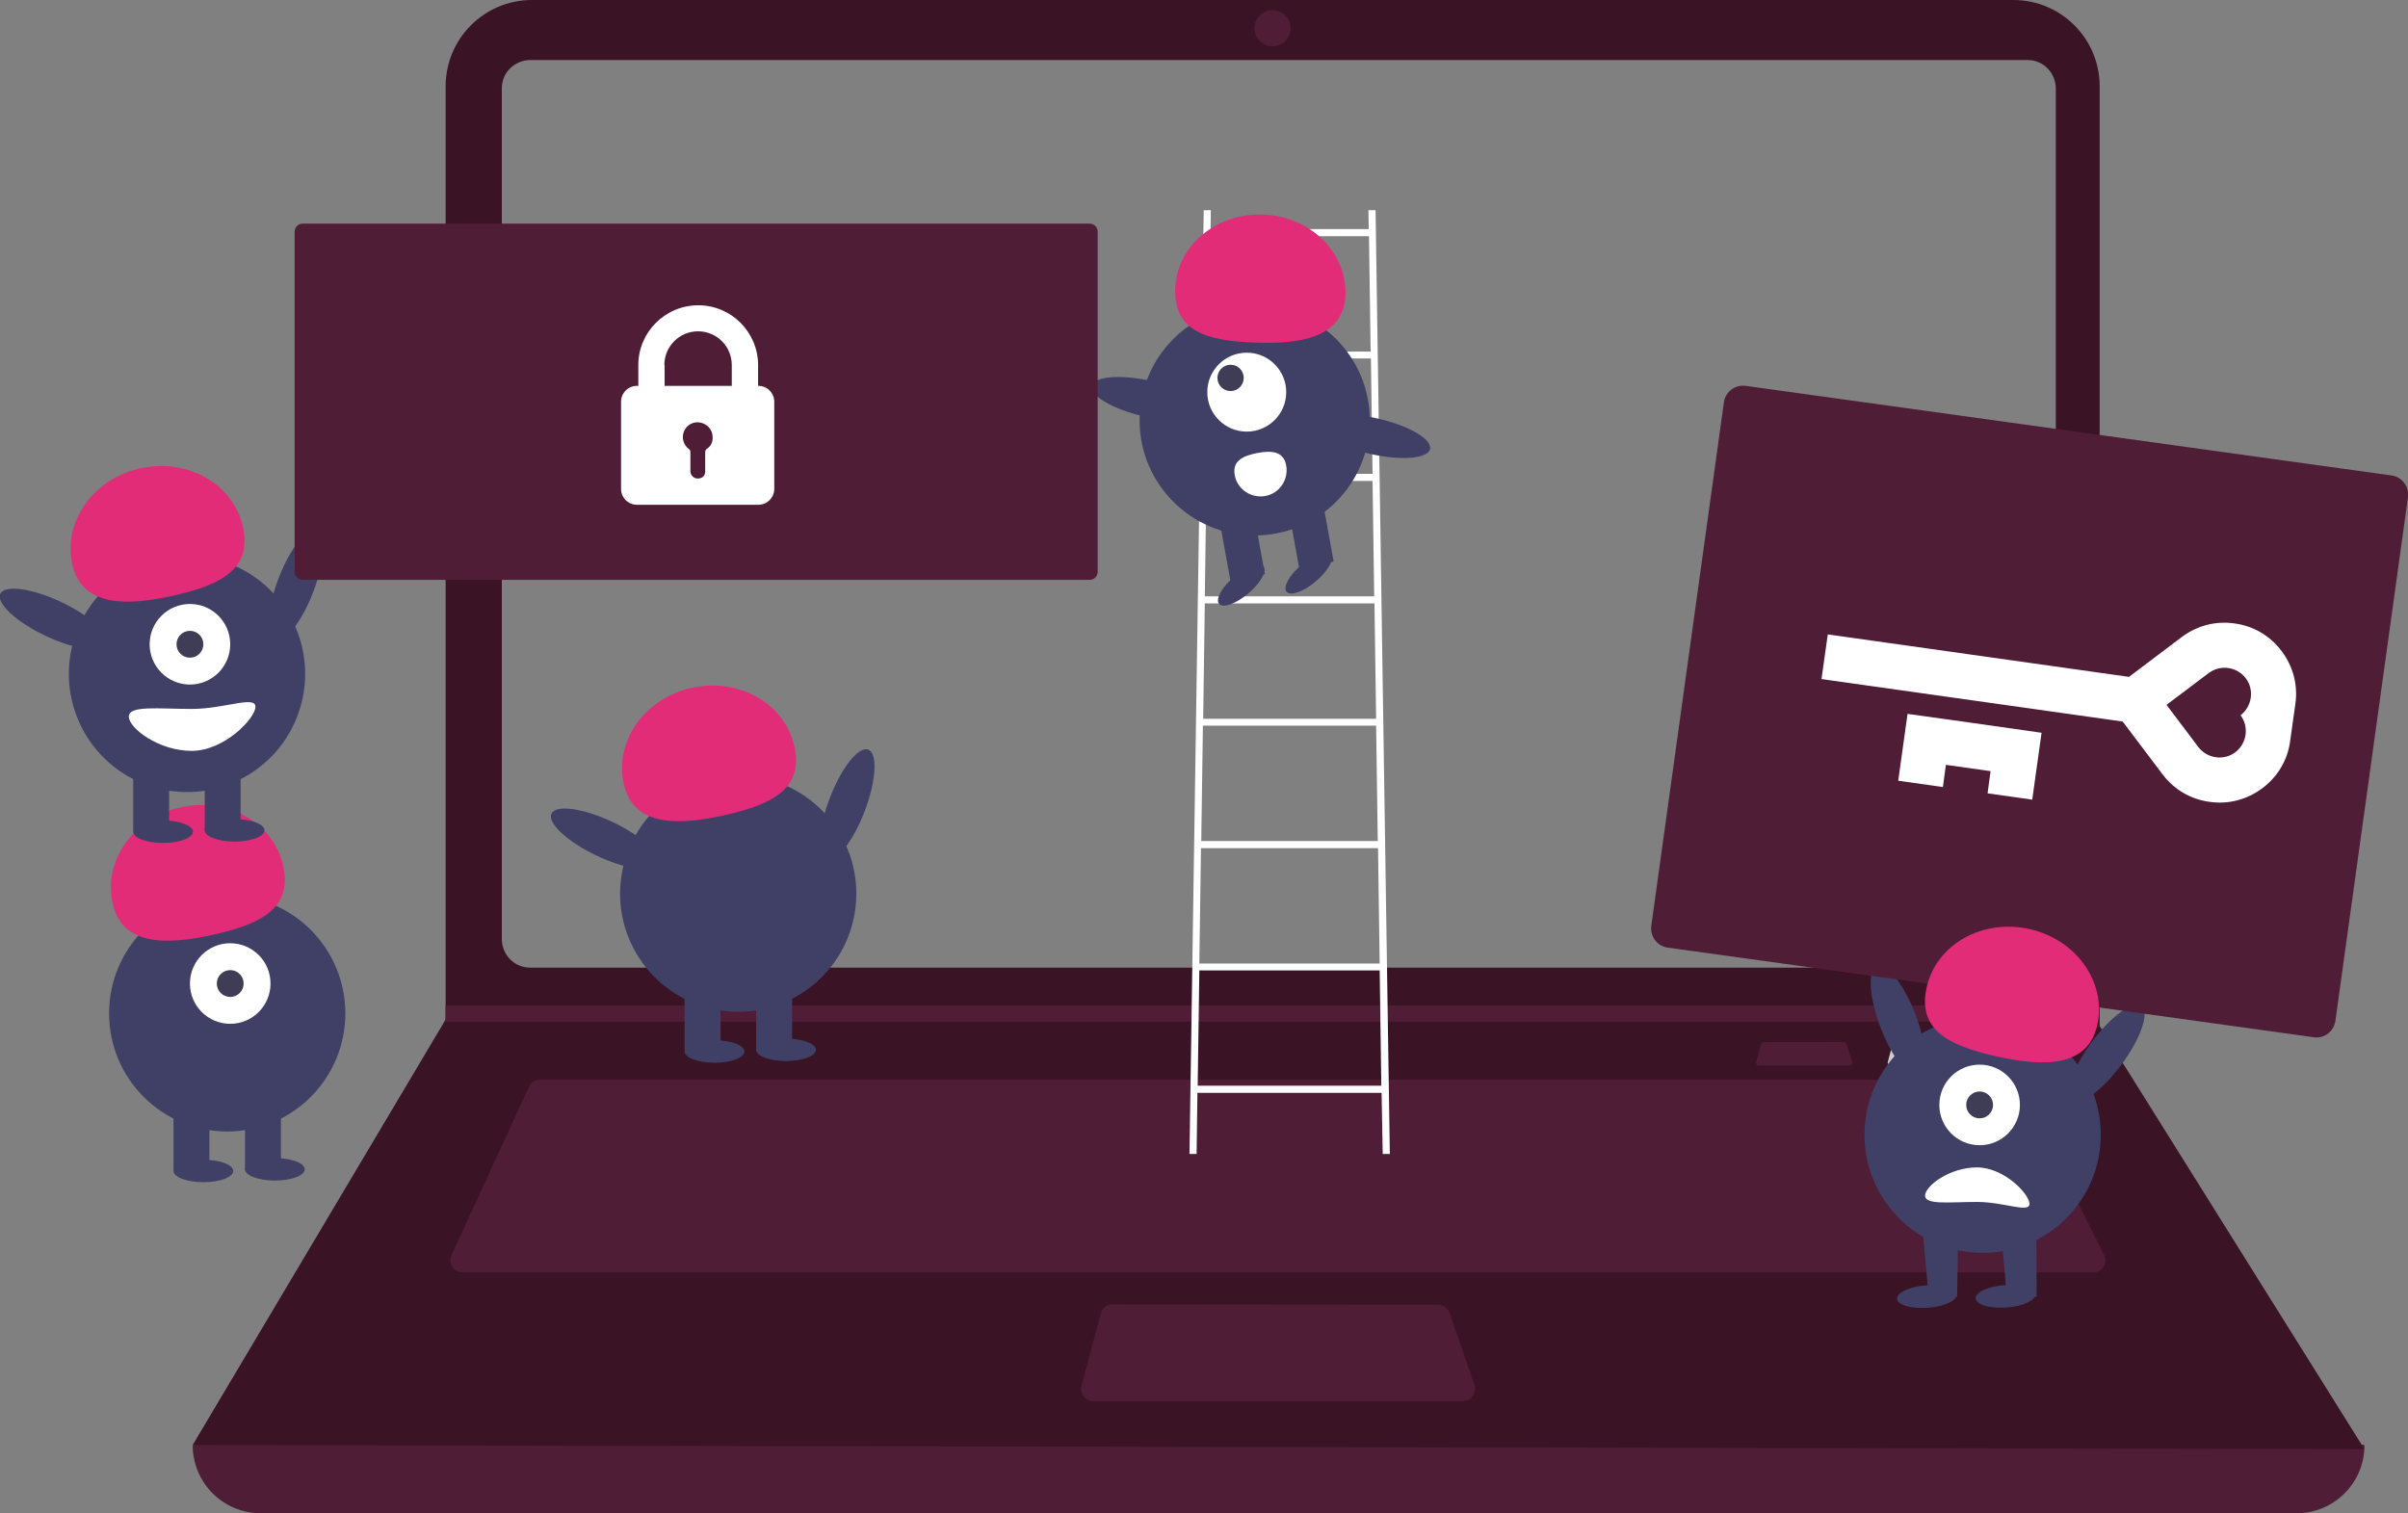 <?xml version="1.0" encoding="utf-8"?>
<!-- Generator: Adobe Illustrator 24.2.0, SVG Export Plug-In . SVG Version: 6.00 Build 0)  -->
<svg version="1.1" id="f241e7b9-92bc-4a39-8e1f-dd6f59c49ece"
	 xmlns="http://www.w3.org/2000/svg" xmlns:xlink="http://www.w3.org/1999/xlink" x="0px" y="0px" viewBox="0 0 878.6 552.2"
	 style="enable-background:new 0 0 878.6 552.2;" xml:space="preserve">
<rect x="0" y="0" width="878.6" height="552.2" fill="#808080" stroke="none"/>
<style type="text/css">
	.st0{fill:#4F1D36;}
	.st1{fill:#3A1425;}
	.st2{fill:#CCCCCC;}
	.st3{fill:#FFFFFF;}
	.st4{fill:#404066;}
	.st5{fill:#3F3D56;}
	.st6{fill:#E22C78;}
</style>
<path class="st0" d="M837.9,552.2H95.2c-13.8,0-24.9-11.1-24.9-24.9l0,0c269.2-31.3,533.3-31.3,792.4,0l0,0
	C862.8,541.1,851.6,552.2,837.9,552.2z"/>
<path class="st1" d="M766.1,374.4V31.5c0,0,0,0,0,0C766.1,14.1,752,0,734.6,0H194.1c0,0,0,0,0,0c-17.4,0-31.5,14.1-31.5,31.5V372
	l-0.4,0.7L70.3,527.3l792.4,1.5L766.1,374.4z M750,342.8c0,5.7-4.6,10.2-10.3,10.3H193.4c-5.7,0-10.2-4.6-10.3-10.3V32.2
	c0-5.7,4.6-10.2,10.3-10.3h546.4c5.7,0,10.2,4.6,10.3,10.3V342.8z"/>
<path class="st0" d="M197,394c-1.7,0-3.3,1-4,2.6l-28.3,61.5c-1,2.2,0,4.8,2.2,5.8c0.6,0.3,1.2,0.4,1.8,0.4h595.1
	c2.4,0,4.4-2,4.4-4.4c0-0.7-0.2-1.4-0.5-2l-30.8-61.5c-0.7-1.5-2.3-2.4-3.9-2.4L197,394z"/>
<circle class="st0" cx="464.3" cy="10.3" r="6.6"/>
<path class="st0" d="M405.9,476c-2,0-3.7,1.3-4.2,3.3l-7.1,26.4c-0.6,2.3,0.8,4.8,3.1,5.4c0.4,0.1,0.8,0.2,1.1,0.2h135
	c2.4,0,4.4-2,4.4-4.4c0-0.5-0.1-1-0.2-1.4l-9.1-26.4c-0.6-1.8-2.3-3-4.2-3L405.9,476z"/>
<polygon class="st0" points="766.1,366.9 766.1,372.8 162.2,372.8 162.6,372 162.6,366.9 "/>
<path class="st2" d="M691.5,380.3c-0.5,0-0.9,0.3-1,0.8l-1.7,6.4c-0.2,0.6,0.2,1.2,0.8,1.3c0.1,0,0.2,0,0.3,0h32.9
	c0.6,0,1.1-0.5,1.1-1.1c0-0.1,0-0.2-0.1-0.4l-2.2-6.4c-0.1-0.4-0.6-0.7-1-0.7L691.5,380.3z"/>
<path class="st0" d="M643.5,380.3c-0.5,0-0.9,0.3-1,0.8l-1.7,6.4c-0.2,0.6,0.2,1.2,0.8,1.3c0.1,0,0.2,0,0.3,0h32.9
	c0.6,0,1.1-0.5,1.1-1.1c0-0.1,0-0.2-0.1-0.4l-2.2-6.4c-0.1-0.4-0.6-0.7-1-0.7L643.5,380.3z"/>
<path class="st3" d="M504.5,421.1h2.6l-5.2-344.4h-2.6l0.1,6.9h-57.7l0.1-6.9h-2.6l-5.2,344.4h2.6l0.3-22.3h67.2L504.5,421.1z
	 M500.8,172.9h-60.4l0.6-42.1h59.2L500.8,172.9z M500.8,175.5l0.6,42.1h-61.8l0.6-42.1H500.8z M501.5,220.2l0.6,42.1H439l0.6-42.1
	H501.5z M502.1,264.8l0.6,42.1h-64.4l0.6-42.1H502.1z M502.8,309.5l0.6,42.1h-65.8l0.6-42.1H502.8z M499.5,86.2l0.6,42.1H441
	l0.6-42.1H499.5z M437,396.2l0.6-42.1h65.8l0.6,42.1H437z"/>
<circle class="st4" cx="457.8" cy="153.4" r="42"/>
<rect x="471.9" y="183.3" transform="matrix(0.984 -0.178 0.178 0.984 -27.047 88.31)" class="st4" width="12.8" height="22.9"/>
<rect x="446.8" y="187.9" transform="matrix(0.984 -0.178 0.178 0.984 -28.259 83.908)" class="st4" width="12.8" height="22.9"/>
<ellipse transform="matrix(0.763 -0.646 0.646 0.763 -30.608 343.31)" class="st4" cx="453" cy="213.4" rx="10.6" ry="4"/>
<ellipse transform="matrix(0.763 -0.646 0.646 0.763 -21.904 358.15)" class="st4" cx="477.6" cy="209" rx="10.6" ry="4"/>
<circle class="st3" cx="454.9" cy="143.1" r="14.4"/>
<circle class="st5" cx="449" cy="137.9" r="4.8"/>
<path class="st6" d="M490.9,107.7c0.6-15.6-12.8-28.7-29.9-29.4s-31.6,11.3-32.2,26.9s11.3,19.1,28.5,19.8S490.3,123.2,490.9,107.7z
	"/>
<ellipse transform="matrix(0.223 -0.975 0.975 0.223 183.367 521.56)" class="st4" cx="419" cy="145.7" rx="6.6" ry="21"/>
<ellipse transform="matrix(0.223 -0.975 0.975 0.223 234.043 612.595)" class="st4" cx="501.5" cy="159.4" rx="6.6" ry="21"/>
<path class="st3" d="M469.3,169.9c0.9,5.2-2.5,10.2-7.7,11.1s-10.2-2.5-11.1-7.7l0,0c-0.9-5.2,3.1-7,8.3-8S468.4,164.7,469.3,169.9z
	"/>
<ellipse transform="matrix(0.357 -0.934 0.934 0.357 -75.484 477.606)" class="st4" cx="309.2" cy="293.6" rx="21.5" ry="6.8"/>
<ellipse transform="matrix(0.16 -0.987 0.987 0.16 -95.715 539.812)" class="st4" cx="269.4" cy="326.2" rx="43.1" ry="43.1"/>
<rect x="249.8" y="360" class="st4" width="13.1" height="23.4"/>
<rect x="275.9" y="360" class="st4" width="13.1" height="23.4"/>
<ellipse class="st4" cx="260.7" cy="383.7" rx="10.9" ry="4.1"/>
<ellipse class="st4" cx="286.8" cy="383.1" rx="10.9" ry="4.1"/>
<path class="st6" d="M227.6,286.1c-3.5-15.6,7.6-31.3,24.8-35.1s33.9,5.7,37.4,21.2s-7.9,21.3-25.1,25.2S231.1,301.7,227.6,286.1z"
	/>
<ellipse transform="matrix(0.428 -0.903 0.903 0.428 -150.414 374.531)" class="st4" cx="220.9" cy="306.2" rx="6.8" ry="21.5"/>
<circle class="st4" cx="82.9" cy="369.8" r="43.1"/>
<rect x="63.3" y="403.6" class="st4" width="13.1" height="23.4"/>
<rect x="89.4" y="403.6" class="st4" width="13.1" height="23.4"/>
<ellipse class="st4" cx="74.2" cy="427.3" rx="10.9" ry="4.1"/>
<ellipse class="st4" cx="100.3" cy="426.7" rx="10.9" ry="4.1"/>
<circle class="st3" cx="84" cy="358.9" r="14.7"/>
<circle class="st5" cx="84" cy="358.9" r="4.9"/>
<path class="st6" d="M41.1,329.7c-3.5-15.6,7.6-31.3,24.8-35.1s33.9,5.7,37.4,21.2s-7.9,21.3-25.1,25.2S44.6,345.3,41.1,329.7z"/>
<ellipse transform="matrix(0.357 -0.934 0.934 0.357 -129.987 238.14)" class="st4" cx="108" cy="213.5" rx="21.5" ry="6.8"/>
<ellipse transform="matrix(0.316 -0.949 0.949 0.316 -186.768 232.899)" class="st4" cx="68.2" cy="246" rx="43.1" ry="43.1"/>
<rect x="48.6" y="279.8" class="st4" width="13.1" height="23.4"/>
<rect x="74.7" y="279.8" class="st4" width="13.1" height="23.4"/>
<ellipse class="st4" cx="59.5" cy="303.5" rx="10.9" ry="4.1"/>
<ellipse class="st4" cx="85.6" cy="303" rx="10.9" ry="4.1"/>
<circle class="st3" cx="69.3" cy="235.1" r="14.7"/>
<circle class="st5" cx="69.3" cy="235.1" r="4.9"/>
<path class="st6" d="M26.4,206c-3.5-15.6,7.6-31.3,24.8-35.1s33.9,5.7,37.4,21.2s-7.9,21.3-25.1,25.2S29.9,221.5,26.4,206z"/>
<ellipse transform="matrix(0.428 -0.903 0.903 0.428 -192.981 146.945)" class="st4" cx="19.7" cy="226" rx="6.8" ry="21.5"/>
<path class="st3" d="M47,261.5c0,4.2,10.9,12.5,22.9,12.5s23.3-11.9,23.3-16.1s-11.3,0.8-23.3,0.8S47,257.3,47,261.5z"/>
<path class="st0" d="M110.5,81.6c-1.7,0-3,1.3-3,3v124c0,1.7,1.3,3,3,3h287c1.7,0,3-1.3,3-3v-124c0-1.7-1.3-3-3-3L110.5,81.6z"/>
<ellipse transform="matrix(0.934 -0.357 0.357 0.934 -87.385 271.837)" class="st4" cx="692.6" cy="372.6" rx="6.8" ry="21.5"/>
<circle class="st4" cx="723.4" cy="414.1" r="43.1"/>
<polygon class="st4" points="743,447.9 730,447.9 732.5,476 743.1,473.1 "/>
<polygon class="st4" points="714.5,448 701.4,448 704,476.1 714.1,473.1 "/>
<ellipse transform="matrix(0.997 -7.291862e-02 7.291862e-02 0.997 -32.642 52.545)" class="st4" cx="703.3" cy="473.3" rx="10.9" ry="4.1"/>
<circle class="st3" cx="722.3" cy="403.2" r="14.7"/>
<circle class="st5" cx="722.3" cy="403.2" r="4.9"/>
<ellipse transform="matrix(0.594 -0.804 0.804 0.594 3.087 774.415)" class="st4" cx="768.9" cy="384.1" rx="21.5" ry="6.8"/>
<path class="st3" d="M702.4,436.3c0-3.5,8.9-10.3,18.9-10.3s19.2,9.8,19.2,13.3s-9.3-0.7-19.2-0.7S702.4,439.8,702.4,436.3z"/>
<path class="st0" d="M844.2,378.5l-235.7-32.7c-3.8-0.5-6.5-4.1-6-7.9L629,146.8c0.5-3.8,4.1-6.5,7.9-6l235.7,32.7
	c3.8,0.5,6.5,4.1,6,7.9l-26.5,191.2C851.5,376.4,848,379.1,844.2,378.5z"/>
<path class="st6" d="M765.2,374.1c3.5-15.6-7.6-31.3-24.8-35.1s-33.9,5.7-37.4,21.2s7.9,21.3,25.1,25.2S761.7,389.7,765.2,374.1z"/>
<ellipse transform="matrix(0.997 -7.291862e-02 7.291862e-02 0.997 -32.56 54.637)" class="st4" cx="732" cy="473.2" rx="10.9" ry="4.1"/>
<g>
	<g>
		<path class="st3" d="M232.9,133.2v7.6h-0.5c-3.2,0-5.8,2.6-5.8,5.8v31.8c0,3.2,2.6,5.8,5.8,5.8h44.3c3.2,0,5.8-2.6,5.8-5.8v-31.8
			c0-3.2-2.6-5.8-5.8-5.8h-0.1v-7.6c0-12-9.8-21.8-21.8-21.8C242.7,111.4,232.9,121.2,232.9,133.2z M257.9,163.8
			c-0.4,0.3-0.6,0.6-0.6,1.2c0,2.3,0,4.7,0,7l0,0c0,1-0.4,1.9-1.3,2.3c-2,1-4.1-0.4-4.1-2.3v0c0-2.3,0-4.7,0-7
			c0-0.5-0.1-0.8-0.5-1.1c-2.1-1.6-2.8-4.2-1.8-6.6c1-2.3,3.5-3.6,5.9-3.1c2.6,0.5,4.5,2.6,4.5,5.3
			C260.1,161.3,259.4,162.8,257.9,163.8z M242.4,133.2c0-6.8,5.5-12.3,12.3-12.3c6.8,0,12.3,5.5,12.3,12.3v7.6h-24.5V133.2z"/>
	</g>
</g>
<g>
	<path class="st3" d="M719.6,263.8l-23.6-3.3l-3.4,24.4l16.3,2.3l1.1-8.1l16.3,2.3l-1.1,8.1l16.3,2.3l3.4-24.4L719.6,263.8z"/>
	<path class="st3" d="M837.5,256.9c1-6.9-0.8-13.7-5-19.3c-4.2-5.6-10.3-9.2-17.2-10.1c-6.9-1-13.7,0.8-19.3,5L776.8,247
		l-109.9-15.5l-2.3,16.3l109.9,15.5l14.5,19.2c4.2,5.6,10.3,9.2,17.2,10.1c6.9,1,13.7-0.8,19.3-5c5.6-4.2,9.2-10.3,10.1-17.2
		L837.5,256.9L837.5,256.9z M819.4,247.5c3.2,4.2,2.3,10.3-1.9,13.5c3.2,4.2,2.3,10.3-1.9,13.5c-4.2,3.2-10.3,2.3-13.5-1.9
		l-11.6-15.4l15.4-11.6C810.2,242.4,816.2,243.3,819.4,247.5z"/>
</g>
</svg>
